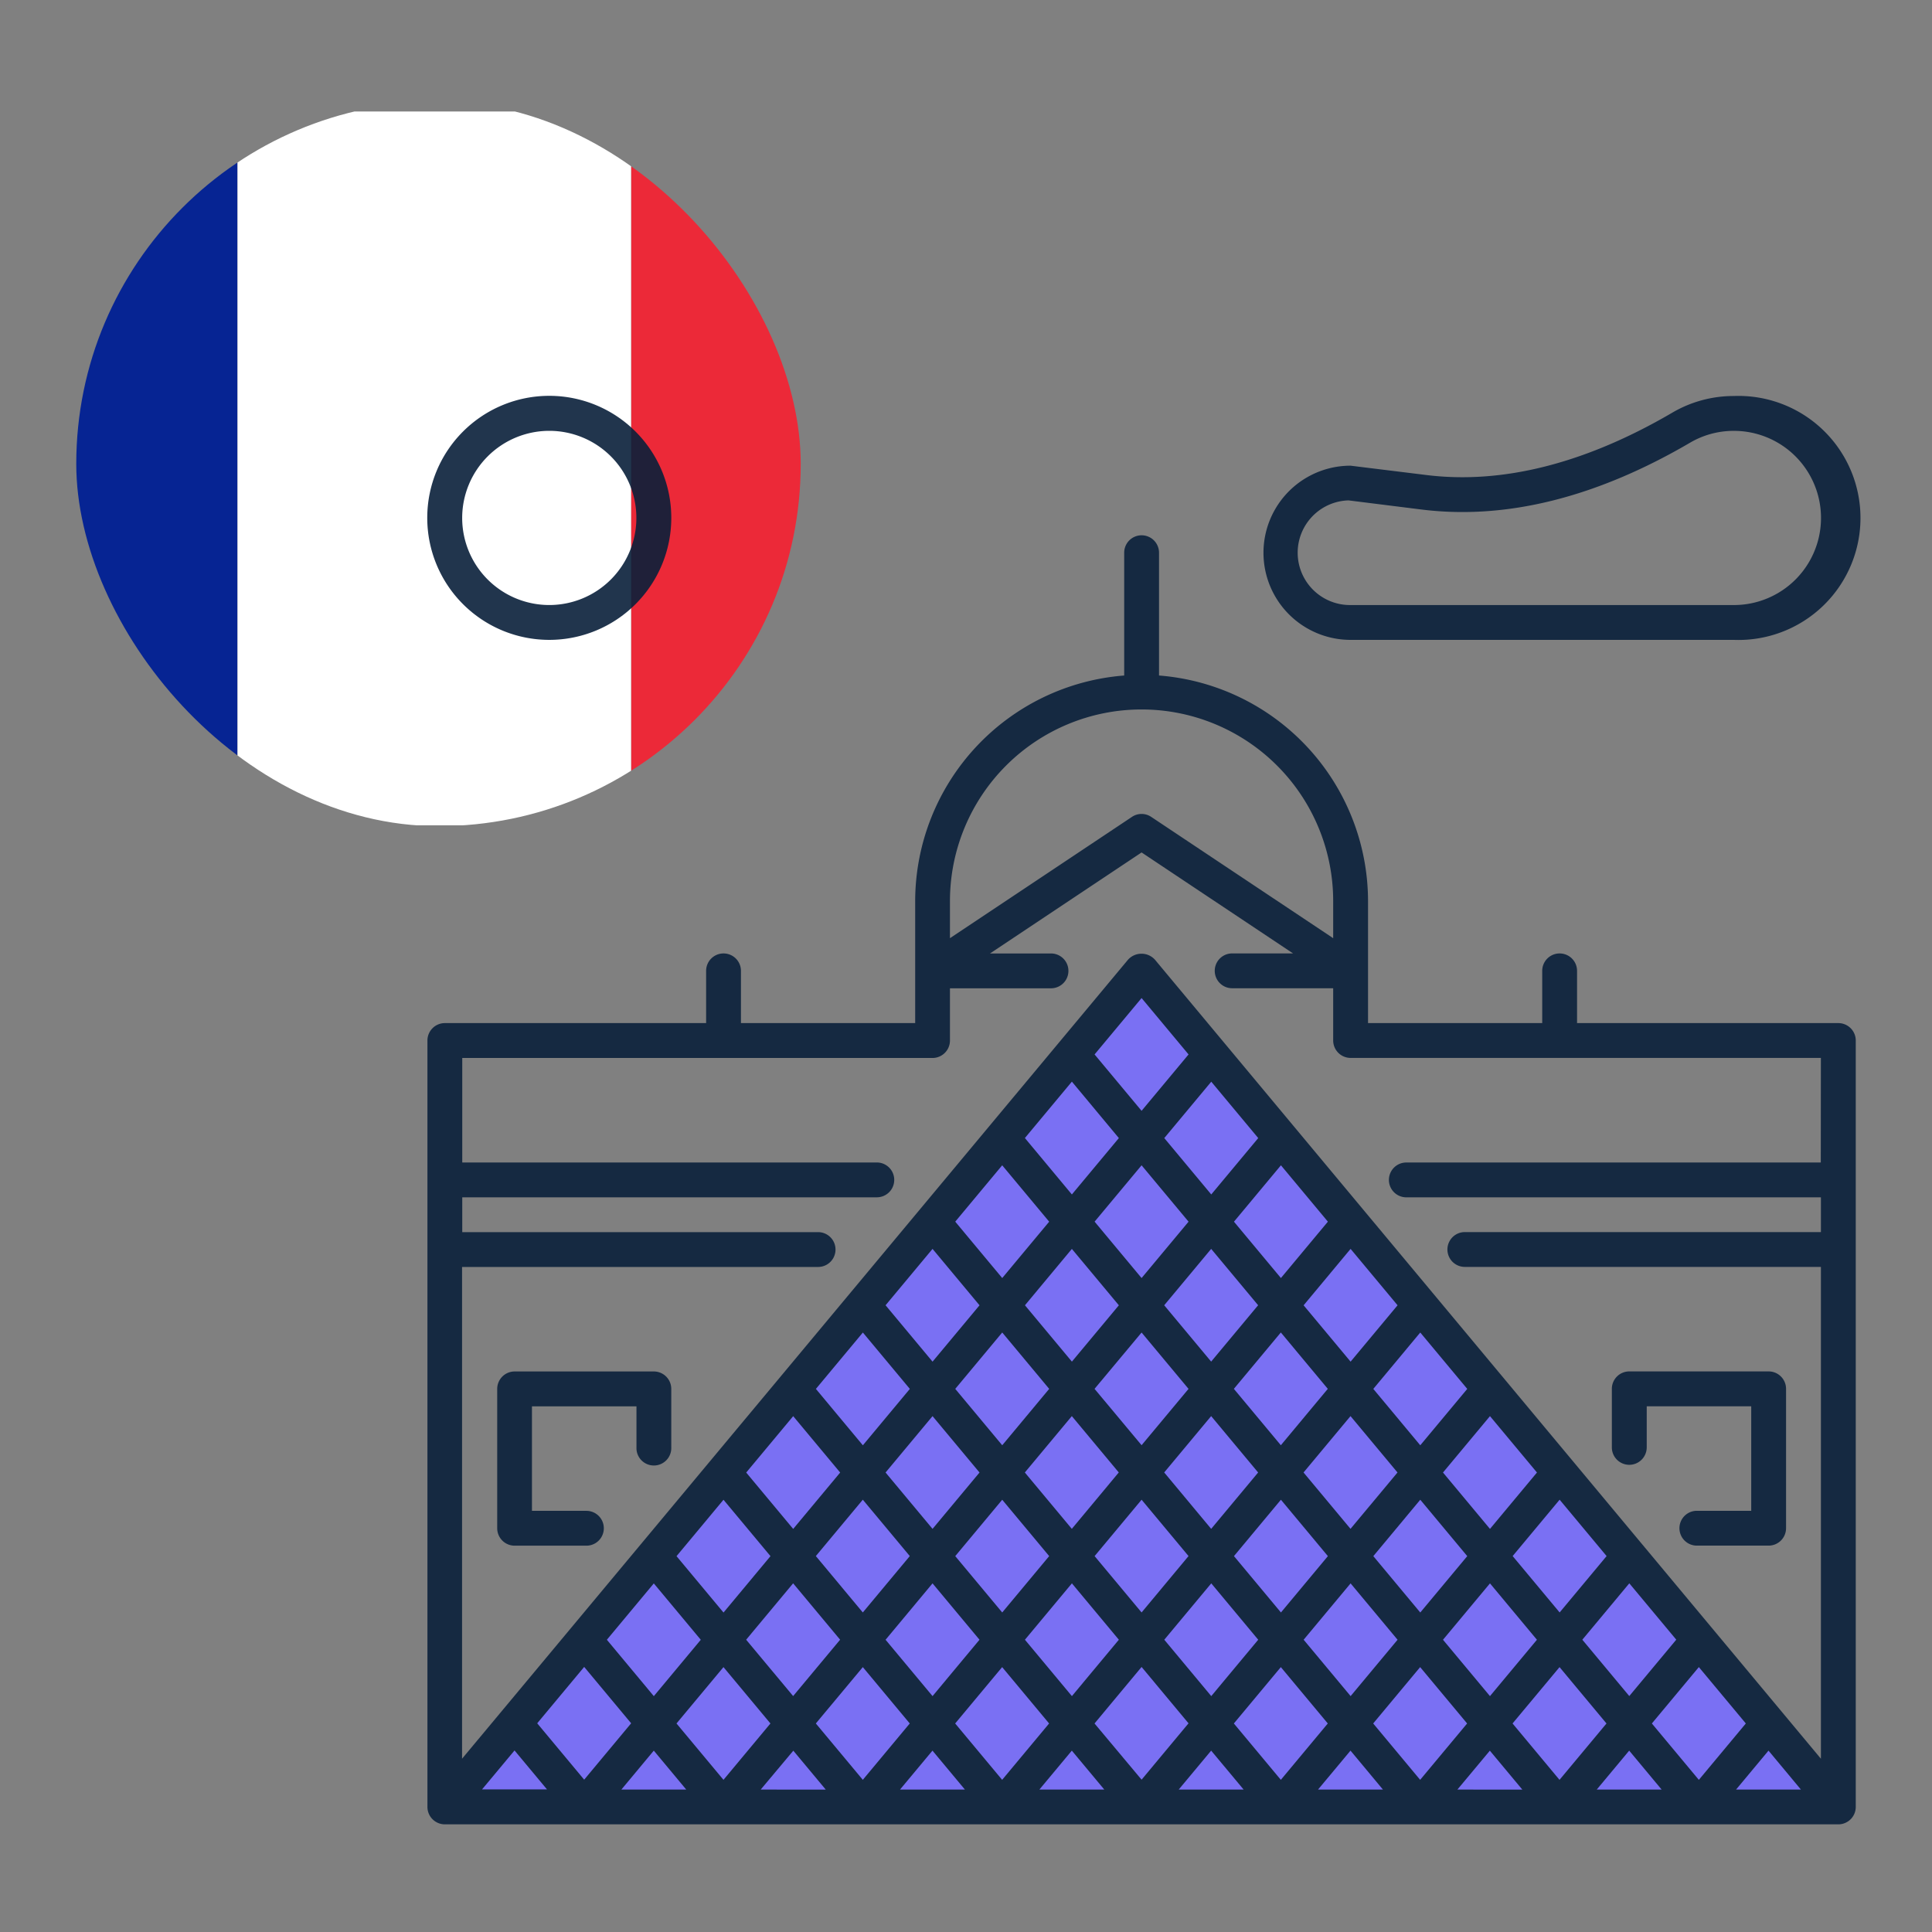 <svg xmlns="http://www.w3.org/2000/svg" xmlns:xlink="http://www.w3.org/1999/xlink" width="76" height="76" viewBox="0 0 76 76"><rect x="0" y="0" width="76" height="76" fill="#808080" stroke="none"/><defs><style>.a{fill:#fff;}.b{fill:none;}.c{clip-path:url(#a);}.d{fill:#062493;}.e{fill:#ec2938;}.f{opacity:0.9;}.g{fill:#796eff;}.h{fill:#091f3a;}</style><clipPath id="a"><rect class="a" width="28.498" height="28.498" rx="14.249"/></clipPath></defs><g transform="translate(-170 -1369)"><g transform="translate(170 1369)"><rect class="b" width="76" height="76"/></g><g transform="translate(-3670 -4660)"><g class="c" transform="translate(3843 6033)"><g transform="translate(-8.858 0.385)"><rect class="d" width="15.201" height="28.08" transform="translate(0)"/><rect class="e" width="15.531" height="28.08" transform="translate(30.683)"/><rect class="a" width="15.482" height="28.08" transform="translate(15.201)"/></g></g><g class="f" transform="translate(3856.814 6044.578)"><path class="g" d="M678,515.412h54.43l-27.215-32.993Z" transform="translate(-677.041 -459.532)"/><g transform="translate(0 0)"><path class="h" d="M732.87,456.349a4.772,4.772,0,0,0-2.42.656c-3.42,2-6.689,2.829-9.7,2.449l-2.955-.364a3.426,3.426,0,0,0,0,6.852H732.87a4.8,4.8,0,1,0,0-9.593Zm0,8.223H717.8a2.059,2.059,0,0,1-.085-4.117l2.869.359c3.327.414,6.873-.469,10.565-2.628a3.388,3.388,0,0,1,1.726-.466,3.426,3.426,0,1,1,0,6.852Z" transform="translate(-681.481 -456.349)"/><path class="h" d="M732.407,481.779H722.13v-2.055a.685.685,0,1,0-1.37,0v2.055h-6.852v-4.8a8.914,8.914,0,0,0-8.222-8.873v-4.831a.685.685,0,1,0-1.37,0v4.831a8.914,8.914,0,0,0-8.222,8.873v4.8H689.24v-2.055a.685.685,0,1,0-1.37,0v2.055H677.592a.686.686,0,0,0-.685.685v30.149a.686.686,0,0,0,.685.685h54.816a.686.686,0,0,0,.686-.685V482.464A.687.687,0,0,0,732.407,481.779Zm-34.945-4.8a7.537,7.537,0,1,1,15.075,0v1.46l-7.157-4.771a.678.678,0,0,0-.76,0l-7.158,4.771Zm-18.406,34.944,1.277-1.532,1.277,1.532Zm2.17-2.6,1.847-2.218,1.848,2.218-1.848,2.218Zm40.219-4.36-1.848-2.218,1.848-2.218,1.848,2.218Zm2.741-1.146,1.847,2.217-1.848,2.218-1.847-2.217Zm-32-1.072,1.848-2.218,1.848,2.218-1.848,2.218Zm.955,3.29-1.848,2.217-1.848-2.217,1.848-2.218Zm17.337-7.65-1.848-2.218,1.848-2.218,1.848,2.218Zm2.741-1.146,1.848,2.218-1.848,2.217-1.848-2.217Zm-10.069-1.072L705,493.951l1.847,2.217L705,498.384Zm.953,3.289-1.847,2.218-1.848-2.217,1.848-2.218Zm3.634-2.217,1.848,2.218-1.847,2.217-1.848-2.218Zm0-2.144-1.847-2.216,1.848-2.218,1.847,2.217ZM705,491.808l-1.848-2.218L705,487.373l1.848,2.218Zm-.894,1.072-1.847,2.216-1.847-2.217,1.846-2.217Zm-2.74,3.288-1.848,2.218-1.848-2.218,1.848-2.218Zm-2.741,3.29-1.848,2.217-1.848-2.217,1.848-2.218Zm-1.848,4.361,1.847,2.217-1.847,2.218-1.848-2.217Zm.893-1.072,1.848-2.218,1.847,2.217-1.847,2.218Zm4.589,1.071,1.847,2.218-1.847,2.218-1.848-2.218Zm.893-1.072L705,500.528l1.847,2.217L705,504.963Zm4.589,1.072,1.847,2.218-1.847,2.218-1.848-2.218Zm.893-1.072,1.847-2.217,1.848,2.218-1.847,2.217Zm4.588,1.073,1.848,2.218-1.847,2.217-1.848-2.218Zm.894-1.072,1.847-2.218,1.848,2.218-1.848,2.218Zm4.589,1.072,1.847,2.218-1.847,2.217-1.848-2.217Zm0-2.143-1.848-2.218,1.848-2.218,1.848,2.218Zm-2.742-3.289-1.848-2.218,1.848-2.218,1.848,2.218Zm-2.741-3.29-1.848-2.217,1.848-2.219,1.848,2.218Zm-2.741-3.289-1.847-2.217,1.848-2.218,1.847,2.217Zm-2.74-3.288-1.848-2.218,1.848-2.218,1.848,2.218ZM705,485.23l-1.849-2.218L705,480.794l1.848,2.218Zm-.894,1.072-1.848,2.218L700.41,486.3l1.848-2.218Zm-2.741,3.289-1.847,2.217-1.848-2.218,1.847-2.217Zm-2.74,3.289-1.848,2.217-1.848-2.218,1.848-2.218Zm-2.741,3.289-1.848,2.218-1.848-2.218,1.848-2.218Zm-2.741,3.29-1.848,2.218-1.848-2.218,1.848-2.218Zm-2.741,3.289-1.848,2.218-1.848-2.218,1.847-2.218Zm-2.742,3.29-1.847,2.217-1.847-2.218,1.846-2.217Zm-3.124,5.892,1.276-1.532,1.276,1.532Zm2.169-2.6,1.848-2.217,1.847,2.217-1.847,2.217Zm3.312,2.6L691.3,510.4l1.276,1.531Zm2.169-2.6,1.848-2.217,1.847,2.217-1.847,2.217Zm3.311,2.6,1.277-1.532,1.276,1.532Zm2.17-2.6,1.848-2.217,1.847,2.217-1.847,2.217Zm3.312,2.6,1.277-1.532,1.277,1.532Zm2.17-2.6L705,507.107l1.847,2.217L705,511.541Zm3.311,2.6,1.277-1.532,1.277,1.532Zm2.17-2.6,1.848-2.217,1.847,2.217-1.847,2.217Zm3.311,2.6,1.277-1.532,1.276,1.532Zm2.17-2.6,1.847-2.217,1.848,2.217-1.848,2.217Zm3.312,2.6L718.7,510.4l1.277,1.531Zm2.17-2.6,1.848-2.217,1.847,2.217-1.848,2.218Zm3.311,2.6,1.277-1.532,1.276,1.532Zm2.169-2.6,1.848-2.218,1.848,2.218-1.848,2.218Zm3.312,2.6,1.276-1.532,1.276,1.532Zm3.333-24.667H715.414a.685.685,0,0,0,0,1.37h16.309V490H717.716a.685.685,0,0,0,0,1.37h14.007v19.347l-26.2-31.435a.714.714,0,0,0-1.054,0l-26.2,31.435V491.372h14.006a.685.685,0,0,0,0-1.37H678.277v-1.37h16.308a.685.685,0,0,0,0-1.37H678.277v-4.111h18.5a.686.686,0,0,0,.685-.686v-2.055h3.975a.685.685,0,0,0,0-1.37h-2.4L705,475.066l5.958,3.972h-2.395a.685.685,0,1,0,0,1.37h3.974v2.055a.687.687,0,0,0,.685.686h18.5Z" transform="translate(-676.907 -457.111)"/><path class="h" d="M686.2,500.057h-5.482a.686.686,0,0,0-.685.685v5.482a.686.686,0,0,0,.685.686h2.824a.685.685,0,0,0,0-1.37H681.4v-4.111h4.111v1.616a.685.685,0,1,0,1.369,0v-2.3A.686.686,0,0,0,686.2,500.057Z" transform="translate(-677.288 -461.685)"/><path class="h" d="M730.665,503.729a.687.687,0,0,0,.686-.686v-1.616h4.111v4.111h-2.139a.685.685,0,1,0,0,1.37h2.823a.687.687,0,0,0,.686-.686v-5.482a.686.686,0,0,0-.686-.685h-5.482a.686.686,0,0,0-.685.685v2.3A.686.686,0,0,0,730.665,503.729Z" transform="translate(-683.387 -461.685)"/><path class="h" d="M681.7,465.942a4.8,4.8,0,1,0-4.8-4.8A4.8,4.8,0,0,0,681.7,465.942Zm0-8.223a3.426,3.426,0,1,1-3.426,3.426A3.429,3.429,0,0,1,681.7,457.719Z" transform="translate(-676.907 -456.349)"/></g></g></g></g></svg>